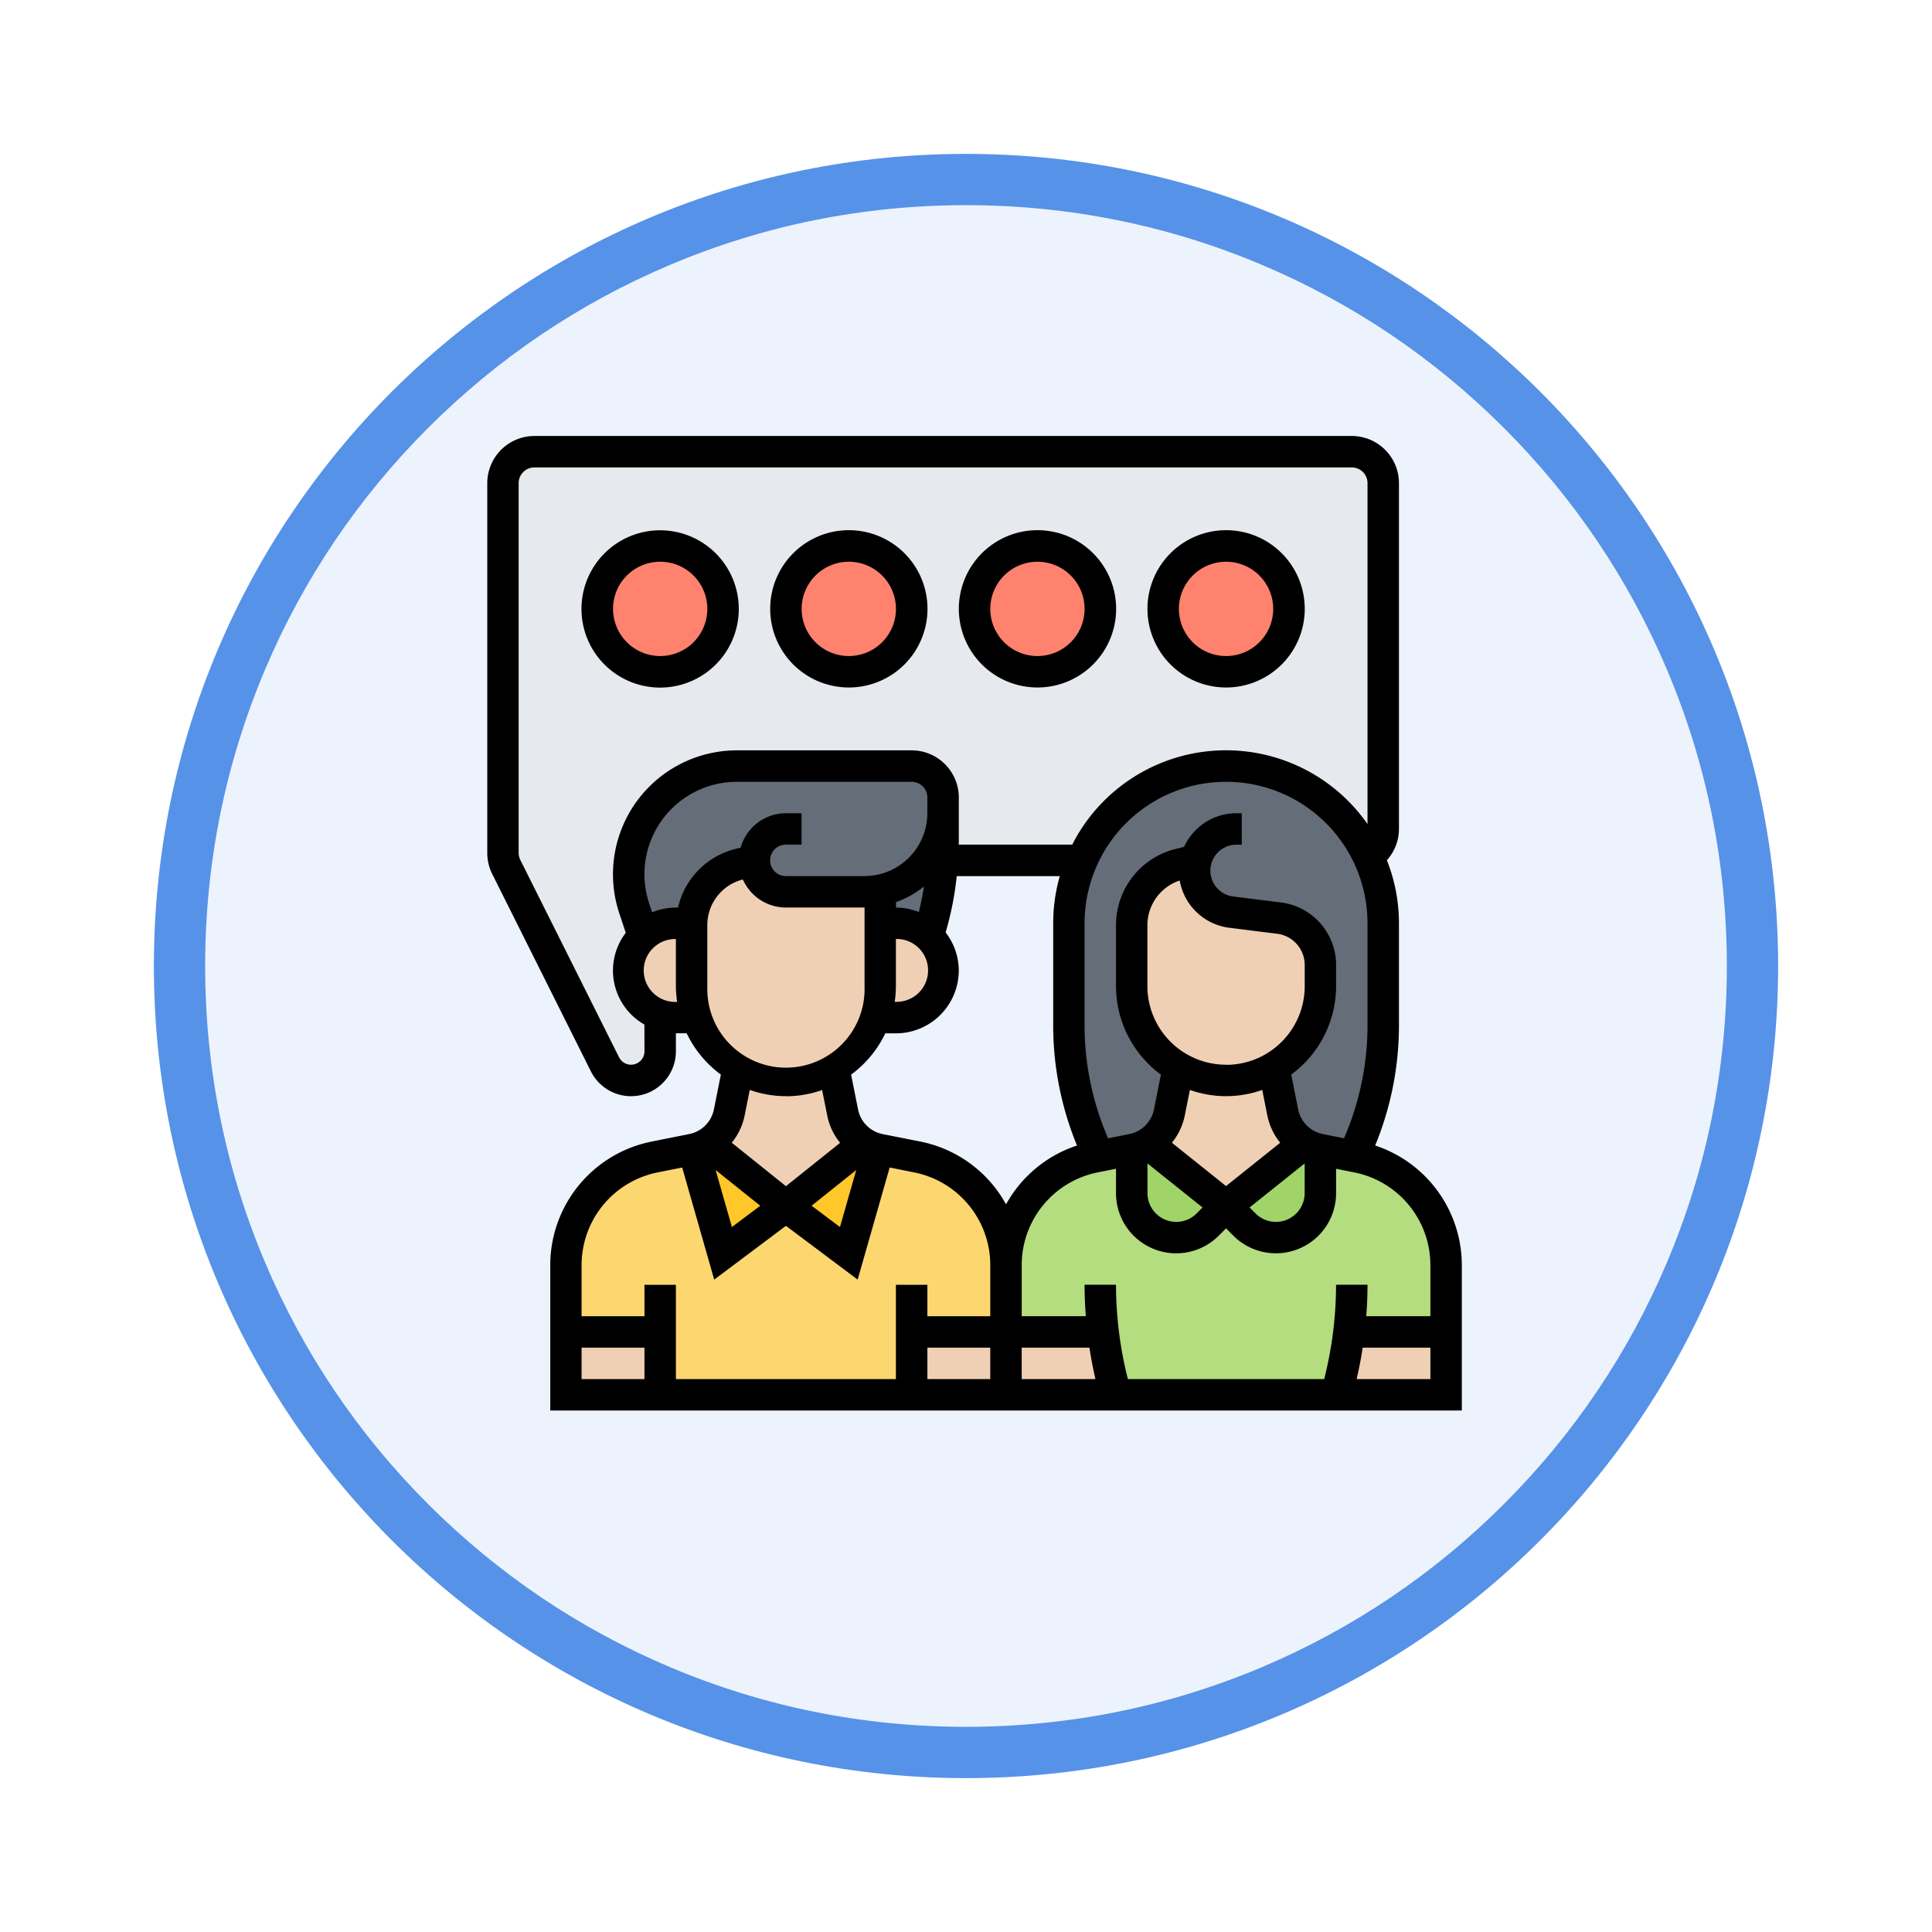 <svg xmlns="http://www.w3.org/2000/svg" xmlns:xlink="http://www.w3.org/1999/xlink" width="113" height="113" viewBox="0 0 113 113">
  <defs>
    <filter id="Trazado_982547" x="0" y="0" width="113" height="113" filterUnits="userSpaceOnUse">
      <feOffset dy="3" input="SourceAlpha"/>
      <feGaussianBlur stdDeviation="3" result="blur"/>
      <feFlood flood-opacity="0.161"/>
      <feComposite operator="in" in2="blur"/>
      <feComposite in="SourceGraphic"/>
    </filter>
  </defs>
  <g id="Grupo_1176885" data-name="Grupo 1176885" transform="translate(9 6)">
    <g id="Grupo_1172010" data-name="Grupo 1172010">
      <g id="Grupo_1171046" data-name="Grupo 1171046">
        <g id="Grupo_1148525" data-name="Grupo 1148525">
          <g transform="matrix(1, 0, 0, 1, -9, -6)" filter="url(#Trazado_982547)">
            <g id="Trazado_982547-2" data-name="Trazado 982547" transform="translate(9 6)" fill="#edf3fc">
              <path d="M 47.5 93.5 C 41.289 93.5 35.265 92.284 29.595 89.886 C 24.118 87.569 19.198 84.252 14.973 80.027 C 10.748 75.802 7.431 70.882 5.114 65.405 C 2.716 59.735 1.5 53.711 1.5 47.5 C 1.5 41.289 2.716 35.265 5.114 29.595 C 7.431 24.118 10.748 19.198 14.973 14.973 C 19.198 10.748 24.118 7.431 29.595 5.114 C 35.265 2.716 41.289 1.5 47.5 1.5 C 53.711 1.5 59.735 2.716 65.405 5.114 C 70.882 7.431 75.802 10.748 80.027 14.973 C 84.252 19.198 87.569 24.118 89.886 29.595 C 92.284 35.265 93.5 41.289 93.5 47.5 C 93.5 53.711 92.284 59.735 89.886 65.405 C 87.569 70.882 84.252 75.802 80.027 80.027 C 75.802 84.252 70.882 87.569 65.405 89.886 C 59.735 92.284 53.711 93.5 47.5 93.5 Z" stroke="none"/>
              <path d="M 47.5 3 C 41.491 3 35.664 4.176 30.18 6.496 C 24.881 8.737 20.122 11.946 16.034 16.034 C 11.946 20.122 8.737 24.881 6.496 30.18 C 4.176 35.664 3 41.491 3 47.5 C 3 53.509 4.176 59.336 6.496 64.82 C 8.737 70.119 11.946 74.878 16.034 78.966 C 20.122 83.054 24.881 86.263 30.18 88.504 C 35.664 90.824 41.491 92 47.5 92 C 53.509 92 59.336 90.824 64.82 88.504 C 70.119 86.263 74.878 83.054 78.966 78.966 C 83.054 74.878 86.263 70.119 88.504 64.82 C 90.824 59.336 92 53.509 92 47.5 C 92 41.491 90.824 35.664 88.504 30.18 C 86.263 24.881 83.054 20.122 78.966 16.034 C 74.878 11.946 70.119 8.737 64.82 6.496 C 59.336 4.176 53.509 3 47.5 3 M 47.5 0 C 73.734 0 95 21.266 95 47.5 C 95 73.734 73.734 95 47.5 95 C 21.266 95 0 73.734 0 47.5 C 0 21.266 21.266 0 47.5 0 Z" stroke="none" fill="#5692e8"/>
            </g>
          </g>
        </g>
      </g>
    </g>
    <g id="conversation_2845945_1_" data-name="conversation_2845945 (1)" transform="translate(18.5 18.5)">
      <g id="Grupo_1176357" data-name="Grupo 1176357" transform="translate(1.919 1.919)">
        <g id="Grupo_1176333" data-name="Grupo 1176333" transform="translate(0 0)">
          <path id="Trazado_1034117" data-name="Trazado 1034117" d="M51.645,2H3.839A1.844,1.844,0,0,0,2,3.839V25.471a1.815,1.815,0,0,0,.193.818L7.967,37.836a1.7,1.7,0,0,0,3.227-.763V34.931a2.609,2.609,0,0,1-1.03-.644,2.754,2.754,0,0,1,.055-3.953l.055-4.431H35.86l16.732-.267H52.6a1.843,1.843,0,0,0,.883-1.572V3.839A1.844,1.844,0,0,0,51.645,2Z" transform="translate(-2 -2)" fill="#e6e9ed"/>
        </g>
        <g id="Grupo_1176334" data-name="Grupo 1176334" transform="translate(5.516 5.516)">
          <circle id="Elipse_12382" data-name="Elipse 12382" cx="3.5" cy="3.5" r="3.5" transform="translate(0.064 0.064)" fill="#ff826e"/>
        </g>
        <g id="Grupo_1176335" data-name="Grupo 1176335" transform="translate(16.548 5.516)">
          <circle id="Elipse_12383" data-name="Elipse 12383" cx="3.5" cy="3.5" r="3.5" transform="translate(0.032 0.064)" fill="#ff826e"/>
        </g>
        <g id="Grupo_1176336" data-name="Grupo 1176336" transform="translate(27.581 5.516)">
          <circle id="Elipse_12384" data-name="Elipse 12384" cx="3.5" cy="3.5" r="3.5" transform="translate(0 0.064)" fill="#ff826e"/>
        </g>
        <g id="Grupo_1176337" data-name="Grupo 1176337" transform="translate(38.613 5.516)">
          <circle id="Elipse_12385" data-name="Elipse 12385" cx="3.5" cy="3.5" r="3.5" transform="translate(-0.032 0.064)" fill="#ff826e"/>
        </g>
        <g id="Grupo_1176338" data-name="Grupo 1176338" transform="translate(33.097 18.387)">
          <path id="Trazado_1034118" data-name="Trazado 1034118" d="M45.438,27.5l-.975.239A3.686,3.686,0,0,0,41.677,31.3v3.567a5.465,5.465,0,0,0,1.618,3.9,5.049,5.049,0,0,0,1.112.855l-.009.009-.524,2.629a2.764,2.764,0,0,1-1.269,1.811,2.7,2.7,0,0,1-.892.349l-.037.009-1.921.377A17.337,17.337,0,0,1,38,37.2v-6a9.084,9.084,0,0,1,.772-3.677,9.192,9.192,0,0,1,17.615,3.677v6a17.337,17.337,0,0,1-1.756,7.612l-1.921-.377-.037-.009a2.7,2.7,0,0,1-.892-.349,2.764,2.764,0,0,1-1.269-1.811l-.524-2.629-.009-.009a5.478,5.478,0,0,0,2.73-4.753V33.63a2.767,2.767,0,0,0-2.418-2.74L47.5,30.541a2.442,2.442,0,0,1-1.526-.809,2.417,2.417,0,0,1-.616-1.609,2.283,2.283,0,0,1,.083-.625Z" transform="translate(-38 -22)" fill="#656d78"/>
        </g>
        <g id="Grupo_1176339" data-name="Grupo 1176339" transform="translate(3.677 40.792)">
          <path id="Trazado_1034119" data-name="Trazado 1034119" d="M26.226,57.062V60.74H11.516V57.062H6V53.146a6.447,6.447,0,0,1,5.176-6.316l2.216-.441a.17.17,0,0,0,.064-.018v.009l1.738,6.086,3.677-2.758,3.677,2.758,1.738-6.086V46.37a.171.171,0,0,0,.064.018l2.216.441a6.447,6.447,0,0,1,5.176,6.316v3.916Z" transform="translate(-6 -46.37)" fill="#fcd770"/>
        </g>
        <g id="Grupo_1176340" data-name="Grupo 1176340" transform="translate(16.548 40.461)">
          <path id="Trazado_1034120" data-name="Trazado 1034120" d="M25.415,46.341v.009l-1.738,6.086L20,49.678l4.588-3.668a2.52,2.52,0,0,0,.827.331Z" transform="translate(-20 -46.01)" fill="#ffc729"/>
        </g>
        <g id="Grupo_1176341" data-name="Grupo 1176341" transform="translate(11.133 40.461)">
          <path id="Trazado_1034121" data-name="Trazado 1034121" d="M19.525,49.678l-3.677,2.758L14.11,46.35v-.009a2.52,2.52,0,0,0,.827-.331Z" transform="translate(-14.11 -46.01)" fill="#ffc729"/>
        </g>
        <g id="Grupo_1176342" data-name="Grupo 1176342" transform="translate(3.677 51.484)">
          <path id="Trazado_1034122" data-name="Trazado 1034122" d="M6,58h5.516v3.677H6Z" transform="translate(-6 -58)" fill="#f0d0b4"/>
        </g>
        <g id="Grupo_1176343" data-name="Grupo 1176343" transform="translate(23.903 51.484)">
          <path id="Trazado_1034123" data-name="Trazado 1034123" d="M28,58h5.516v3.677H28Z" transform="translate(-28 -58)" fill="#f0d0b4"/>
        </g>
        <g id="Grupo_1176344" data-name="Grupo 1176344" transform="translate(29.419 51.484)">
          <path id="Trazado_1034124" data-name="Trazado 1034124" d="M40.435,61.677H34V58h5.682A20.565,20.565,0,0,0,40.435,61.677Z" transform="translate(-34 -58)" fill="#f0d0b4"/>
        </g>
        <g id="Grupo_1176345" data-name="Grupo 1176345" transform="translate(48.726 51.484)">
          <path id="Trazado_1034125" data-name="Trazado 1034125" d="M61.435,58v3.677H55A20.564,20.564,0,0,0,55.754,58Z" transform="translate(-55 -58)" fill="#f0d0b4"/>
        </g>
        <g id="Grupo_1176346" data-name="Grupo 1176346" transform="translate(29.419 40.819)">
          <path id="Trazado_1034126" data-name="Trazado 1034126" d="M54.309,46.786l.257.046a6.447,6.447,0,0,1,5.176,6.316v3.916H54.06a20.565,20.565,0,0,1-.754,3.677H40.435a20.565,20.565,0,0,1-.754-3.677H34V53.148a6.447,6.447,0,0,1,5.176-6.316l.257-.046v-.009l1.921-.377v2.547a2.6,2.6,0,0,0,4.44,1.839l1.076-1.076,1.076,1.076a2.6,2.6,0,0,0,4.44-1.839V46.4l1.921.377Z" transform="translate(-34 -46.4)" fill="#b4dd7f"/>
        </g>
        <g id="Grupo_1176347" data-name="Grupo 1176347" transform="translate(36.774 40.461)">
          <path id="Trazado_1034127" data-name="Trazado 1034127" d="M47.516,49.678,46.44,50.754A2.6,2.6,0,0,1,42,48.915V46.369l.037-.009a2.7,2.7,0,0,0,.892-.349Z" transform="translate(-42 -46.01)" fill="#a0d468"/>
        </g>
        <g id="Grupo_1176348" data-name="Grupo 1176348" transform="translate(42.29 40.461)">
          <path id="Trazado_1034128" data-name="Trazado 1034128" d="M53.516,46.369v2.547a2.6,2.6,0,0,1-4.44,1.839L48,49.678l4.588-3.668a2.7,2.7,0,0,0,.892.349Z" transform="translate(-48 -46.01)" fill="#a0d468"/>
        </g>
        <g id="Grupo_1176349" data-name="Grupo 1176349" transform="translate(7.355 18.387)">
          <path id="Trazado_1034129" data-name="Trazado 1034129" d="M28.387,23.839v.919a4.6,4.6,0,0,1-3.677,4.5,4.332,4.332,0,0,1-.919.092h-4.6a1.852,1.852,0,0,1-1.839-1.839l-.892.221a3.7,3.7,0,0,0-2.786,3.457h-.919a2.765,2.765,0,0,0-1.894.754l-.542-1.618a6.44,6.44,0,0,1-.322-2A6.325,6.325,0,0,1,16.325,22H26.548A1.844,1.844,0,0,1,28.387,23.839Z" transform="translate(-10 -22)" fill="#656d78"/>
        </g>
        <g id="Grupo_1176350" data-name="Grupo 1176350" transform="translate(22.065 21.145)">
          <path id="Trazado_1034130" data-name="Trazado 1034130" d="M29.641,27.758a17.71,17.71,0,0,1-.827,4.431,2.765,2.765,0,0,0-1.894-.754H26V29.5A4.6,4.6,0,0,0,29.677,25v1.692C29.677,27.05,29.668,27.4,29.641,27.758Z" transform="translate(-26 -25)" fill="#656d78"/>
        </g>
        <g id="Grupo_1176351" data-name="Grupo 1176351" transform="translate(21.752 27.581)">
          <path id="Trazado_1034131" data-name="Trazado 1034131" d="M28.841,36.707a2.751,2.751,0,0,1-1.949.809H25.66a5.555,5.555,0,0,0,.313-1.839V32h.919a2.756,2.756,0,0,1,1.949,4.707Z" transform="translate(-25.66 -32)" fill="#f0d0b4"/>
        </g>
        <g id="Grupo_1176352" data-name="Grupo 1176352" transform="translate(7.355 27.581)">
          <path id="Trazado_1034132" data-name="Trazado 1034132" d="M13.677,35.677a5.555,5.555,0,0,0,.313,1.839H12.758a2.548,2.548,0,0,1-.919-.165,2.609,2.609,0,0,1-1.03-.644A2.757,2.757,0,0,1,12.758,32h.919v3.677Z" transform="translate(-10 -32)" fill="#f0d0b4"/>
        </g>
        <g id="Grupo_1176353" data-name="Grupo 1176353" transform="translate(11.961 36.011)">
          <path id="Trazado_1034133" data-name="Trazado 1034133" d="M24.185,45.62,19.6,49.288,15.01,45.62a2.764,2.764,0,0,0,1.269-1.811l.524-2.629.009-.009a5.466,5.466,0,0,0,5.571,0l.009.009.524,2.629A2.764,2.764,0,0,0,24.185,45.62Z" transform="translate(-15.01 -41.17)" fill="#f0d0b4"/>
        </g>
        <g id="Grupo_1176354" data-name="Grupo 1176354" transform="translate(11.032 23.903)">
          <path id="Trazado_1034134" data-name="Trazado 1034134" d="M25.032,31.677v3.677a5.476,5.476,0,0,1-2.73,4.753,5.466,5.466,0,0,1-5.571,0,5.049,5.049,0,0,1-1.112-.855A5.463,5.463,0,0,1,14,35.355V31.677a3.7,3.7,0,0,1,2.786-3.457L17.677,28a1.852,1.852,0,0,0,1.839,1.839h4.6a4.332,4.332,0,0,0,.919-.092Z" transform="translate(-14 -28)" fill="#f0d0b4"/>
        </g>
        <g id="Grupo_1176355" data-name="Grupo 1176355" transform="translate(37.703 36.011)">
          <path id="Trazado_1034135" data-name="Trazado 1034135" d="M52.185,45.62,47.6,49.288,43.01,45.62a2.764,2.764,0,0,0,1.269-1.811l.524-2.629.009-.009a5.466,5.466,0,0,0,5.571,0l.009.009.524,2.629a2.764,2.764,0,0,0,1.269,1.811Z" transform="translate(-43.01 -41.17)" fill="#f0d0b4"/>
        </g>
        <g id="Grupo_1176356" data-name="Grupo 1176356" transform="translate(36.774 23.885)">
          <path id="Trazado_1034136" data-name="Trazado 1034136" d="M53.032,34.112v1.241a5.478,5.478,0,0,1-2.73,4.753,5.466,5.466,0,0,1-5.571,0,5.049,5.049,0,0,1-1.112-.855A5.465,5.465,0,0,1,42,35.353V31.786a3.686,3.686,0,0,1,2.786-3.567l.975-.239a2.283,2.283,0,0,0-.083.625,2.417,2.417,0,0,0,.616,1.609,2.442,2.442,0,0,0,1.526.809l2.795.349a2.767,2.767,0,0,1,2.418,2.74Z" transform="translate(-42 -27.98)" fill="#f0d0b4"/>
        </g>
      </g>
      <g id="Grupo_1176358" data-name="Grupo 1176358" transform="translate(1 1)">
        <path id="Trazado_1034137" data-name="Trazado 1034137" d="M52.931,42.5a18.454,18.454,0,0,0,1.392-7v-6a10.041,10.041,0,0,0-.706-3.688,2.73,2.73,0,0,0,.706-1.829V3.758A2.761,2.761,0,0,0,51.565,1H3.758A2.761,2.761,0,0,0,1,3.758V25.389a2.771,2.771,0,0,0,.291,1.233L7.06,38.162a2.624,2.624,0,0,0,4.972-1.173V35.935h.63a6.474,6.474,0,0,0,2,2.416l-.407,2.036a1.835,1.835,0,0,1-1.442,1.442l-2.217.443a7.375,7.375,0,0,0-5.912,7.211V58H58V49.485A7.373,7.373,0,0,0,52.931,42.5Zm3.231,6.983v3H52.41c.045-.58.074-1.194.074-1.839H50.645a22.657,22.657,0,0,1-.694,5.516H38.468a22.5,22.5,0,0,1-.694-5.516H35.935c0,.644.028,1.259.074,1.839H32.258v-3a5.53,5.53,0,0,1,4.434-5.409l1.082-.216v1.427a3.52,3.52,0,0,0,6.009,2.489l.427-.428.428.428a3.52,3.52,0,0,0,6.008-2.489V43.86l1.082.216A5.531,5.531,0,0,1,56.161,49.485ZM26.742,54.323h3.677v1.839H26.742Zm5.516,0h3.961c.111.726.238,1.35.354,1.839H32.258Zm-15.291-8.3-1.659,1.245-.952-3.334Zm5.614-2.09-.952,3.334-1.659-1.245Zm1.548-2.1a1.834,1.834,0,0,1-1.442-1.442l-.407-2.036a6.474,6.474,0,0,0,2-2.416H24.9a3.681,3.681,0,0,0,3.677-3.677,3.643,3.643,0,0,0-.769-2.224,18.8,18.8,0,0,0,.651-3.292h6.026A10.047,10.047,0,0,0,34.1,29.5v6a18.449,18.449,0,0,0,1.392,7,7.375,7.375,0,0,0-4.15,3.44,7.365,7.365,0,0,0-4.993-3.668Zm2.413-14.489c-.077.5-.181,1-.3,1.5a3.645,3.645,0,0,0-1.335-.26v-.322a5.521,5.521,0,0,0,1.639-.918ZM24.9,33.177V30.419a1.839,1.839,0,1,1,0,3.677H24.83A6.459,6.459,0,0,0,24.9,33.177ZM52.484,29.5v6a16.6,16.6,0,0,1-1.374,6.577l-1.239-.248a1.834,1.834,0,0,1-1.442-1.442l-.407-2.036a6.426,6.426,0,0,0,2.624-5.174V31.934a3.682,3.682,0,0,0-3.221-3.649l-2.8-.35a1.522,1.522,0,0,1,.189-3.032h.316V23.065h-.316a3.365,3.365,0,0,0-3.057,1.965l-.5.125a4.588,4.588,0,0,0-3.483,4.459v3.564A6.424,6.424,0,0,0,40.4,38.352l-.407,2.036a1.835,1.835,0,0,1-1.442,1.442l-1.24.248A16.6,16.6,0,0,1,35.935,35.5v-6a8.274,8.274,0,1,1,16.548,0ZM44.21,37.774a4.6,4.6,0,0,1-4.6-4.6V29.613A2.754,2.754,0,0,1,41.5,27a3.368,3.368,0,0,0,2.9,2.764l2.8.35a1.841,1.841,0,0,1,1.611,1.824v1.243a4.6,4.6,0,0,1-4.6,4.6Zm-2.115,1.474a6.313,6.313,0,0,0,4.231,0l.3,1.5a3.663,3.663,0,0,0,.752,1.589L44.21,44.872l-3.167-2.535a3.673,3.673,0,0,0,.752-1.589Zm-2.481,4.3,3.221,2.576-.35.351a1.682,1.682,0,0,1-2.87-1.189Zm9.194,0v1.738a1.682,1.682,0,0,1-2.87,1.189l-.351-.351Zm-38.613-6.56a.785.785,0,0,1-1.488.35L2.935,25.8a.934.934,0,0,1-.1-.411V3.758a.92.92,0,0,1,.919-.919H51.565a.92.92,0,0,1,.919.919V23.7a10.092,10.092,0,0,0-17.271,1.2H28.574c0-.05.006-.1.006-.149V22.145a2.761,2.761,0,0,0-2.758-2.758H15.6a7.249,7.249,0,0,0-6.876,9.539L9.1,30.058a3.632,3.632,0,0,0,1.09,5.366ZM12.032,34.1a1.839,1.839,0,1,1,0-3.677v2.758a6.459,6.459,0,0,0,.074.919Zm.131-5.516h-.131a3.665,3.665,0,0,0-1.39.277l-.171-.513A5.408,5.408,0,0,1,15.6,21.226h10.22a.92.92,0,0,1,.919.919v.919a3.681,3.681,0,0,1-3.677,3.677h-4.6a.919.919,0,0,1,0-1.839h.919V23.065h-.919a2.754,2.754,0,0,0-2.642,2.012l-.312.078a4.577,4.577,0,0,0-3.35,3.426Zm1.707,4.6V29.613a2.752,2.752,0,0,1,2.08-2.673,2.758,2.758,0,0,0,2.516,1.64h4.6v4.6a4.6,4.6,0,1,1-9.194,0Zm4.6,6.435a6.379,6.379,0,0,0,2.115-.365l.3,1.5a3.663,3.663,0,0,0,.752,1.589l-3.168,2.535L15.3,42.337a3.673,3.673,0,0,0,.752-1.589l.3-1.5A6.369,6.369,0,0,0,18.468,39.613ZM10.95,44.076l1.45-.29,1.873,6.557,4.177-3.132.018.014.018-.015,4.177,3.132,1.873-6.556,1.45.29a5.531,5.531,0,0,1,4.434,5.409v3H26.742V50.645H24.9v5.516H12.032V50.645H10.194v1.839H6.516v-3A5.531,5.531,0,0,1,10.95,44.076ZM6.516,54.323h3.677v1.839H6.516Zm45.331,1.839c.115-.489.243-1.112.354-1.839h3.961v1.839Z" transform="translate(-1 -1)"/>
        <path id="Trazado_1034138" data-name="Trazado 1034138" d="M16.194,11.6a4.6,4.6,0,1,0-4.6,4.6A4.6,4.6,0,0,0,16.194,11.6Zm-7.355,0A2.758,2.758,0,1,1,11.6,14.355,2.761,2.761,0,0,1,8.839,11.6Z" transform="translate(-1.484 -1.484)"/>
        <path id="Trazado_1034139" data-name="Trazado 1034139" d="M23.6,16.194A4.6,4.6,0,1,0,19,11.6,4.6,4.6,0,0,0,23.6,16.194Zm0-7.355A2.758,2.758,0,1,1,20.839,11.6,2.761,2.761,0,0,1,23.6,8.839Z" transform="translate(-2.452 -1.484)"/>
        <path id="Trazado_1034140" data-name="Trazado 1034140" d="M35.6,16.194A4.6,4.6,0,1,0,31,11.6,4.6,4.6,0,0,0,35.6,16.194Zm0-7.355A2.758,2.758,0,1,1,32.839,11.6,2.761,2.761,0,0,1,35.6,8.839Z" transform="translate(-3.419 -1.484)"/>
        <path id="Trazado_1034141" data-name="Trazado 1034141" d="M47.6,16.194A4.6,4.6,0,1,0,43,11.6,4.6,4.6,0,0,0,47.6,16.194Zm0-7.355A2.758,2.758,0,1,1,44.839,11.6,2.761,2.761,0,0,1,47.6,8.839Z" transform="translate(-4.387 -1.484)"/>
      </g>
    </g>
  </g>
</svg>
